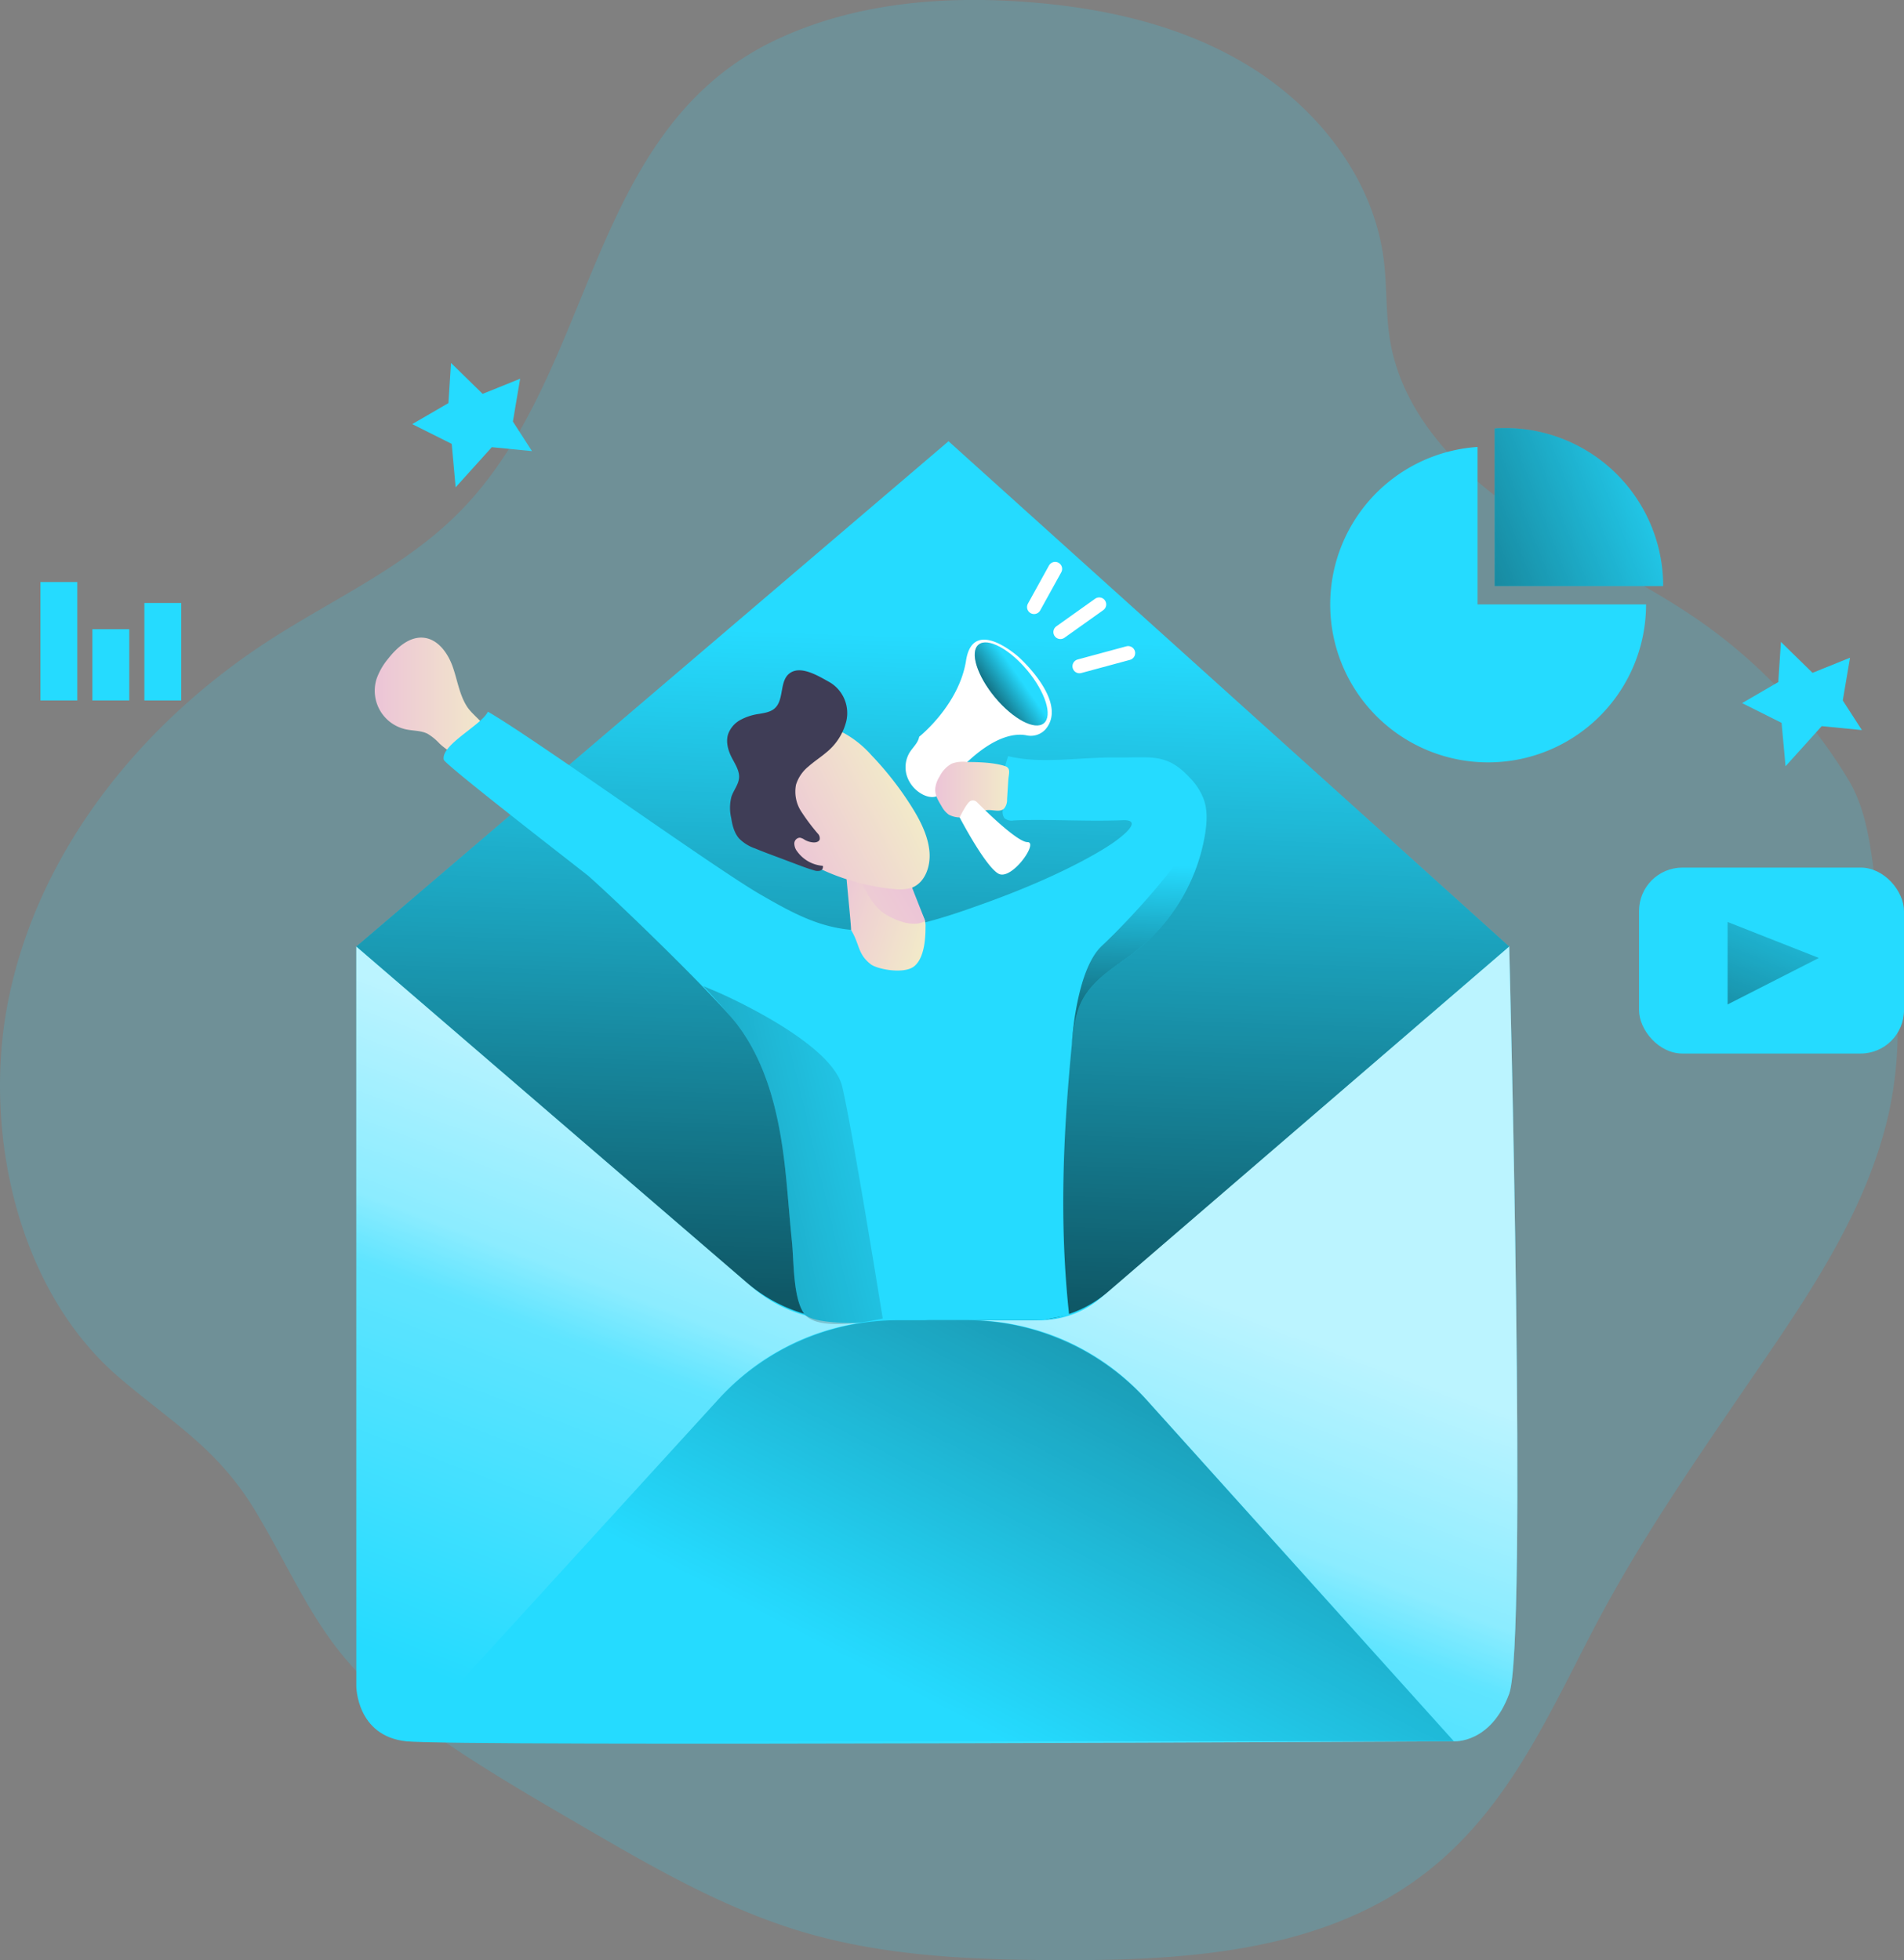 <svg id="Layer_1" data-name="Layer 1" xmlns="http://www.w3.org/2000/svg" xmlns:xlink="http://www.w3.org/1999/xlink" width="560.99" height="577.6" viewBox="0 0 560.99 577.6">
  <rect x="0" y="0" width="560.99" height="577.6" fill="#808080" stroke="none"/>
  <defs>
    <linearGradient id="linear-gradient" x1="112.58" y1="205.76" x2="146.49" y2="205.76" gradientUnits="userSpaceOnUse">
      <stop offset="0" stop-color="#ecc4d7"/>
      <stop offset="0.42" stop-color="#efd4d1"/>
      <stop offset="1" stop-color="#f2eac9"/>
    </linearGradient>
    <linearGradient id="linear-gradient-2" x1="222.24" y1="532.81" x2="289.71" y2="355.99" gradientUnits="userSpaceOnUse">
      <stop offset="0.02" stop-color="#fff" stop-opacity="0"/>
      <stop offset="0.58" stop-color="#fff" stop-opacity="0.39"/>
      <stop offset="0.68" stop-color="#fff" stop-opacity="0.68"/>
      <stop offset="1" stop-color="#fff"/>
    </linearGradient>
    <linearGradient id="linear-gradient-3" x1="279.98" y1="187.79" x2="269.14" y2="518.26" gradientUnits="userSpaceOnUse">
      <stop offset="0" stop-opacity="0"/>
      <stop offset="0.99"/>
    </linearGradient>
    <linearGradient id="linear-gradient-4" x1="140.13" y1="-461.99" x2="171.47" y2="-461.99" gradientTransform="translate(-22.21 663.93) rotate(16.97)" xlink:href="#linear-gradient"/>
    <linearGradient id="linear-gradient-5" x1="263.21" y1="167.2" x2="209.44" y2="201.19" gradientTransform="translate(10.66 78.72) rotate(2.06)" xlink:href="#linear-gradient"/>
    <linearGradient id="linear-gradient-6" x1="-45.01" y1="1371.45" x2="-4.94" y2="1371.45" gradientTransform="translate(-347.21 -993.85) rotate(-26.86)" xlink:href="#linear-gradient"/>
    <linearGradient id="linear-gradient-7" x1="277.69" y1="233.05" x2="299.49" y2="233.05" xlink:href="#linear-gradient"/>
    <linearGradient id="linear-gradient-8" x1="302.67" y1="200.08" x2="286.39" y2="211.45" gradientTransform="translate(198.37 -145.22) rotate(39.74)" xlink:href="#linear-gradient-3"/>
    <linearGradient id="linear-gradient-9" x1="280.88" y1="504.45" x2="468.57" y2="144.14" xlink:href="#linear-gradient-3"/>
    <linearGradient id="linear-gradient-10" x1="500.84" y1="136.78" x2="330.22" y2="202.96" xlink:href="#linear-gradient-3"/>
    <linearGradient id="linear-gradient-11" x1="533.45" y1="249.43" x2="474.51" y2="397.36" xlink:href="#linear-gradient-3"/>
    <linearGradient id="linear-gradient-12" x1="285.93" y1="327.82" x2="-16.5" y2="400.38" xlink:href="#linear-gradient-3"/>
    <linearGradient id="linear-gradient-13" x1="338.26" y1="255.11" x2="335.39" y2="342.74" xlink:href="#linear-gradient-3"/>
  </defs>
  <title>Marketing</title>
  <path d="M196,42.36c-23.23,33.74-29.32,80.88-60.22,110.53-15.57,15-35.67,24.11-53.85,35.81C44.46,212.8,14.16,250,4.93,293.51-3.24,331.46,6.45,379.62,37,406c15.72,13.54,29.1,20.81,40.42,39.61,12.25,20.35,18.79,39,37.43,54.31,18,14.82,38.37,26.6,58.49,38.32,21,12.22,42.26,24.56,65.57,31.44,24.29,7.18,49.94,8.16,75.27,8.25,36.2.13,74.67-2.2,104.31-23,26.08-18.28,38.45-46.16,52.61-73.44s30.79-51,48.21-76.54c16.53-24.1,33.33-48.89,39.53-77.4a114.76,114.76,0,0,0-1.61-53.83c-3.92-14.59-2.66-30.77-10.57-43.84a154.66,154.66,0,0,0-43.22-46.26c-17.42-12.24-37.2-20.75-54.74-32.82s-33.37-29-36.94-50c-1.35-7.91-.89-16-1.9-24C406.92,53.45,391.15,33,371.21,20.41S327.53,2.51,304,.83C278.93-1,253,1.38,230.28,12.28,215.22,19.53,204.46,30.05,196,42.36Z" transform="translate(-2.16 -0.29)" fill="#25dbff" opacity="0.18" style="isolation: isolate"/>
  <path d="M139.77,208.53c-2.28-3.54-2.84-7.88-4.26-11.85s-4.3-8-8.48-8.45-7.88,2.82-10.49,6.16a19.15,19.15,0,0,0-3.44,6,11.64,11.64,0,0,0,8.73,14.85c2.1.44,4.36.32,6.28,1.27a15.77,15.77,0,0,1,3.51,2.86c2.43,2.27,5.54,4.17,8.86,3.95,2.94-.2,6.75-3.19,5.89-6.51C145.57,213.74,141.48,211.18,139.77,208.53Z" transform="translate(-2.16 -0.29)" fill="url(#linear-gradient)"/>
  <path d="M107.14,279.22V497.15s0,14.73,14.73,16.29,308.66,0,308.66,0,10.86.77,16.29-14,0-220.26,0-220.26Z" transform="translate(-2.16 -0.29)" fill="#25dbff"/>
  <path d="M107.14,279.22V497.15s0,14.73,14.73,16.29,308.66,0,308.66,0,10.86.77,16.29-14,0-220.26,0-220.26Z" transform="translate(-2.16 -0.29)" opacity="0.69" fill="url(#linear-gradient-2)" style="isolation: isolate"/>
  <path d="M281.63,130.32,107.14,279.22,223.81,379.63A40.14,40.14,0,0,0,250,389.35h58.57a27.7,27.7,0,0,0,18.08-6.71L446.82,279.22Z" transform="translate(-2.16 -0.29)" fill="#25dbff"/>
  <path d="M281.63,130.32,107.14,279.22l115,99a46,46,0,0,0,30,11.13H306a34.78,34.78,0,0,0,22.67-8.41L446.82,279.22Z" transform="translate(-2.16 -0.29)" fill="url(#linear-gradient-3)"/>
  <path d="M357.24,246c-.05.27-.1.55-.14.82a55.16,55.16,0,0,1-19.87,33.41c-5.73,4.55-12.62,8.18-16.09,14.62-2.18,4-2.74,8.71-3.18,13.29-2.6,26.76-3.71,52.92-.79,79.65l-8,1.56H276.28c-3.18,0-13.09.85-21.94.83h-.05c-7,0-13.41-.64-15.15-2.68a1.12,1.12,0,0,1-.16-.22,2,2,0,0,1-.21-.34c-.08-.14-.17-.28-.25-.44s-.18-.36-.27-.55l-.09-.18c-2.34-5.3-2.13-14.49-2.67-19.65-.76-7.34-1.24-14.73-2.06-22.07-1.7-14.87-5.1-30.13-14.19-42-1.31-1.7-3.71-4.37-6.75-7.58-10.8-11.41-29.75-29.68-37-36.07-1.17-1-42.2-32.71-42.57-34.21-1-4.34,11.07-10.17,13-14.17,13.5,7.76,66.79,46.09,80.27,53.86,6.54,3.76,13.18,7.57,20.51,9.38,15.41,3.81,31.44-1.67,46.38-7.08,10.25-3.71,23.94-9.38,34.71-16,4.65-2.85,11.73-8.44,5.13-8.18-11.08.43-22.94-.4-32.07.07a3.3,3.3,0,0,1-2.73-.65,3.16,3.16,0,0,1-.52-2.35c.41-8.06-.93-8.28,1.59-15.95,9.74,2.4,21.38.28,31.4.4,10.73.12,15.21-1.45,22.05,5.87a18.59,18.59,0,0,1,4.16,6.37C358,239,357.77,242.58,357.24,246Z" transform="translate(-2.16 -0.29)" fill="#25dbff"/>
  <path d="M252.92,274.37c2.6,4.24,1.87,7,5.78,10.07,1.84,1.45,9.66,3,12.72.68,3.82-2.93,3.37-11.29,3.44-11.86a5.59,5.59,0,0,0-.62-2.72,82.68,82.68,0,0,1-3.34-8.44,16.34,16.34,0,0,1-.39-9,8.63,8.63,0,0,0-6.38-2.46,13.75,13.75,0,0,0-6.19,2.45c-1.43,1-5.88-6.16-6.8-4.7C250.34,249.71,252.85,270.88,252.92,274.37Z" transform="translate(-2.16 -0.29)" fill="url(#linear-gradient-4)"/>
  <path d="M250.89,244.55s4.18,20.58,12.28,25.27,11.58,1.84,11.58,1.84l-6.16-15.61Z" transform="translate(-2.16 -0.29)" fill="url(#linear-gradient-5)"/>
  <path d="M265.63,262.29a12.91,12.91,0,0,0,4.94-.32c4-1.31,5.92-6.24,5.42-11s-2.92-9.35-5.6-13.53a95.32,95.32,0,0,0-11.45-14.57,30.66,30.66,0,0,0-8-6.48,15.8,15.8,0,0,0-12.93-.71,18,18,0,0,0-9.09,8.61,20.67,20.67,0,0,0-2.18,12.8C229.45,254,253.11,261.28,265.63,262.29Z" transform="translate(-2.16 -0.29)" fill="url(#linear-gradient-6)"/>
  <path d="M278.68,234.68c-1.41.87-3.27.48-4.73-.3a9.55,9.55,0,0,1-4.57-5.38,8.48,8.48,0,0,1,.81-7c1-1.54,2.48-2.82,2.8-4.6,0,0,11.74-9.3,13.81-22.48s15.51-1,15.51-1,14.88,13.21,7.86,21.34a5.86,5.86,0,0,1-5.6,1.72c-3-.58-8.91-.12-17.42,7.87Z" transform="translate(-2.16 -0.29)" fill="#fff"/>
  <path d="M287.15,224.85a9.58,9.58,0,0,0-4.55.47,8.69,8.69,0,0,0-3.6,3.79,8.07,8.07,0,0,0-1.3,3.75c-.05,1.79.91,3.43,1.85,4.95a7.17,7.17,0,0,0,2.2,2.58,7.28,7.28,0,0,0,3.16.79c1.8.18,3.75.31,5.29-.65a13.06,13.06,0,0,1,1.88-1.29c1.89-.78,4.44.73,5.92-.67a4,4,0,0,0,.88-2.73l.37-5.81c.11-1.64.83-3.36-.91-3.95C295.15,225,290.52,224.85,287.15,224.85Z" transform="translate(-2.16 -0.29)" fill="url(#linear-gradient-7)"/>
  <path d="M289.9,236.57s11.64,11.89,15,11.89-4.66,11.38-8.53,9.31-11.46-16.59-11.46-16.59,2.15-4.48,3.25-4.87A1.67,1.67,0,0,1,289.9,236.57Z" transform="translate(-2.16 -0.29)" fill="#fff"/>
  <ellipse cx="300.11" cy="201.86" rx="6.2" ry="15.06" transform="translate(-61.88 238.19) rotate(-39.74)" fill="#25dbff"/>
  <ellipse cx="300.11" cy="201.86" rx="6.2" ry="15.06" transform="translate(-61.88 238.19) rotate(-39.74)" fill="url(#linear-gradient-8)"/>
  <path d="M251.5,212.87a17.16,17.16,0,0,1-5.92,9.19c-1.68,1.43-3.56,2.63-5.21,4.1a11.19,11.19,0,0,0-3.68,5.4,10.72,10.72,0,0,0,1.51,7.82,60.14,60.14,0,0,0,4.88,6.52,2,2,0,0,1,.59,1.79c-.25.7-1.15.9-1.89.85a5.84,5.84,0,0,1-2.55-.78,3.53,3.53,0,0,0-1.39-.61,1.72,1.72,0,0,0-1.64,1.66,3.79,3.79,0,0,0,.85,2.4,10.26,10.26,0,0,0,7.54,4.23,1.16,1.16,0,0,1-.8,1.44,3.11,3.11,0,0,1-1.83-.12c-1.55-.44-3.06-1-4.56-1.57L231.59,253c-2.32-.86-4.64-1.72-6.92-2.67a12.17,12.17,0,0,1-4.74-2.94c-1.43-1.64-2-3.88-2.32-6a13,13,0,0,1,.06-6.32c.64-1.92,2.1-3.57,2.25-5.58s-1.14-4-2.11-5.84c-1.12-2.16-1.85-4.7-1.12-7a7.75,7.75,0,0,1,3.65-4.22,16.15,16.15,0,0,1,5.4-1.75c1.64-.29,3.41-.52,4.66-1.63,2.86-2.52,1.35-8,4.36-10.3,3.21-2.49,8.36.66,11.35,2.31A10.56,10.56,0,0,1,251.5,212.87Z" transform="translate(-2.16 -0.29)" fill="#3f3d56"/>
  <path d="M121.87,513.44l92.27-101.12a70.48,70.48,0,0,1,52.06-23h21.27a70.5,70.5,0,0,1,52.39,23.33l90.67,100.76Z" transform="translate(-2.16 -0.29)" fill="#25dbff"/>
  <path d="M121.87,513.44l91.85-100.66a71.9,71.9,0,0,1,53.1-23.43h20a71.91,71.91,0,0,1,53.44,23.8l90.25,100.29Z" transform="translate(-2.16 -0.29)" fill="url(#linear-gradient-9)"/>
  <path d="M487.15,178.4A46.53,46.53,0,1,1,437.51,132V178.4Z" transform="translate(-2.16 -0.29)" fill="#25dbff"/>
  <path d="M492.19,173H442.55V126.55c1-.08,2.06-.11,3.1-.11A46.54,46.54,0,0,1,492.19,173Z" transform="translate(-2.16 -0.29)" fill="#25dbff"/>
  <path d="M492.19,173H442.55V126.55c1-.08,2.06-.11,3.1-.11A46.54,46.54,0,0,1,492.19,173Z" transform="translate(-2.16 -0.29)" fill="url(#linear-gradient-10)"/>
  <rect x="482.92" y="255.67" width="78.07" height="54.8" rx="12.79" fill="#25dbff"/>
  <polygon points="509.02 271.7 509.02 296 535.91 282.3 509.02 271.7" fill="url(#linear-gradient-11)"/>
  <polygon points="524.73 189.17 523.95 201 513.29 207.2 524.92 213.02 526.09 225.81 536.75 213.99 548.58 215.15 542.95 206.42 545.09 193.82 534.04 198.28 524.73 189.17" fill="#25dbff"/>
  <polygon points="132.89 106.96 132.12 118.79 121.45 124.99 133.09 130.81 134.25 143.6 144.91 131.78 156.74 132.94 151.12 124.22 153.25 111.61 142.2 116.07 132.89 106.96" fill="#25dbff"/>
  <rect x="11.91" y="171.52" width="10.86" height="34.9" fill="#25dbff"/>
  <rect x="27.22" y="185.42" width="10.86" height="21" fill="#25dbff"/>
  <rect x="42.54" y="177.69" width="10.86" height="28.73" fill="#25dbff"/>
  <line x1="310.88" y1="167.65" x2="304.67" y2="178.89" fill="none" stroke="#fff" stroke-linecap="round" stroke-miterlimit="10" stroke-width="4.13"/>
  <line x1="323.87" y1="178.12" x2="312.43" y2="186.26" fill="none" stroke="#fff" stroke-linecap="round" stroke-miterlimit="10" stroke-width="4.13"/>
  <line x1="332.4" y1="192.46" x2="318.05" y2="196.34" fill="none" stroke="#fff" stroke-linecap="round" stroke-miterlimit="10" stroke-width="4.13"/>
  <path d="M262.24,388.83a73.79,73.79,0,0,1-7.9,1.35h-.05c-5.65.63-12.66.63-15.15-2.68a1.12,1.12,0,0,1-.16-.22,2,2,0,0,1-.21-.34c-.08-.14-.17-.28-.25-.44s-.18-.36-.27-.55l-.09-.18c-2.34-5.3-2.13-14.49-2.67-19.65-.76-7.34-1.24-14.73-2.06-22.07-1.7-14.87-5.1-30.13-14.19-42-1.31-1.7-6.82-8-9.86-11.17l4.27,1.81s33.6,14.47,36.7,27.92S262.24,388.83,262.24,388.83Z" transform="translate(-2.16 -0.29)" fill="url(#linear-gradient-12)"/>
  <path d="M357.1,246.82a55.16,55.16,0,0,1-19.87,33.41c-5.73,4.55-12.62,8.18-16.09,14.62-2.18,4-2.74,8.71-3.18,13.29,0,0,1.09-21.87,8.85-29.11s28-28.76,29.53-38.58A38.54,38.54,0,0,1,357.1,246.82Z" transform="translate(-2.16 -0.29)" fill="url(#linear-gradient-13)"/>
</svg>
